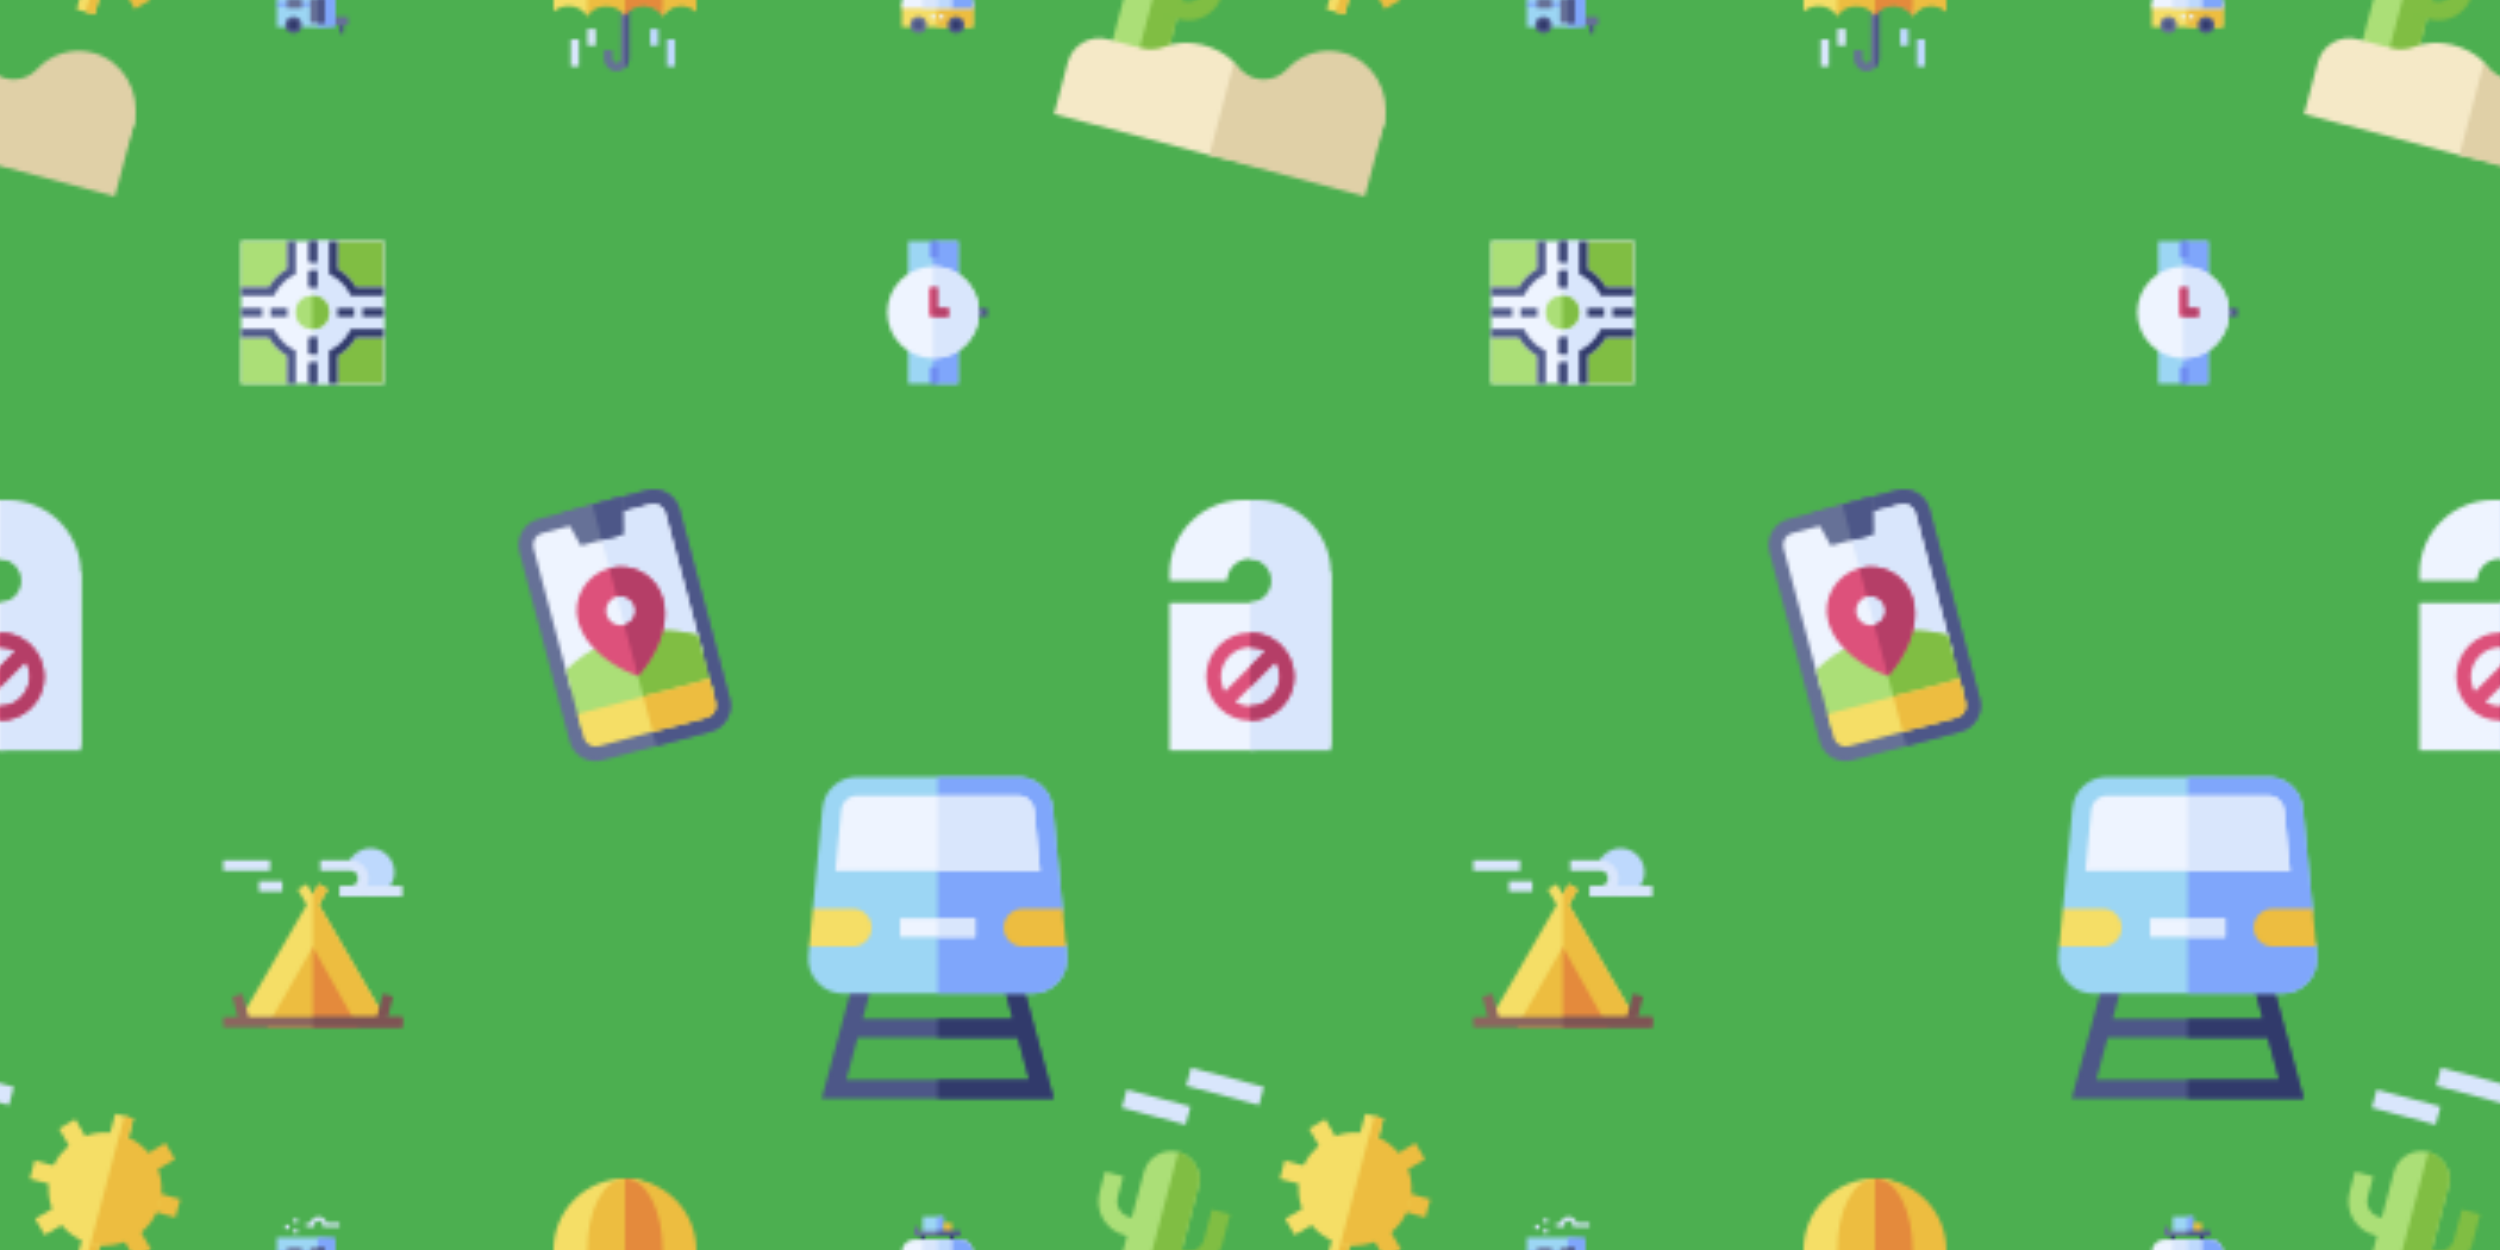 <svg xmlns="http://www.w3.org/2000/svg" xmlns:xlink="http://www.w3.org/1999/xlink" xmlns:fi="http://pattern.flaticon.com/" x="0" y="0" width="700" height="350" viewBox="0 0 700 350"><rect x="0px" y="0px" width="100%" height="100%" opacity="1" fill="#4caf50"/><defs><g transform="matrix(0.078 0 0 0.078 242.5 67.5)" id="L1_116"><path d="m331 385.928v126.072h-75l-15.001-10-14.999 10h-75v-126.072z" id="XMLID_352_" fill="#9cd6f4"/><path d="m241 385.928v112.072l14.999 14h75.001v-126.072c-11.007 0-80.336 0-90 0z" id="XMLID_1272_" fill="#7fa6fb"/><path d="m151 126.072v-126.072h75l14.999 10 15.001-10h75v126.072c-39.173 0-140.543 0-180 0z" id="XMLID_351_" fill="#9cd6f4"/><path d="m331 126.072v-126.072h-75.001l-14.999 15v111.072z" id="XMLID_1259_" fill="#7fa6fb"/><path d="m391 241h45v30h-45z" id="XMLID_1270_" fill="#4d5788"/><path d="m226 452h30v60h-30z" id="XMLID_1269_" fill="#7fa6fb"/><path d="m241 452h15v60h-15z" id="XMLID_350_" fill="#6780eb"/><path d="m226 0h30v60h-30z" id="XMLID_1268_" fill="#7fa6fb"/><path d="m241 0h15v60h-15z" id="XMLID_353_" fill="#6780eb"/><circle cx="241" cy="256" r="165" id="XMLID_1273_" fill="#eef4ff"/><path d="m406 256c0-90.981-74.019-165-165-165v330c90.981 0 165-74.019 165-165z" id="XMLID_1054_" fill="#d9e6fc"/><path d="m296 271h-70v-105h30v75h40z" id="XMLID_1271_" fill="#dd517b"/><path d="m296 241h-40v-75h-15v105h55z" id="XMLID_355_" fill="#b53e67"/></g><g transform="matrix(0.098 0 0 0.098 62.5 237.5)" id="L1_117"><path d="m438.032 504.539 25.936-15.078-190.617-327.861 25.617-44.061-25.936-15.078-17.032 29.295-17.032-29.295-25.936 15.078 25.617 44.061-190.617 327.861 25.936 15.078z" id="XMLID_62_" fill="#f5de66"/><path d="m463.968 489.461-190.617-327.861 25.617-44.061-25.936-15.078-17.032 29.295v372.783h182.032z" id="XMLID_22_" fill="#edbd40"/><path d="m421.222 443.5h79.555v29.999h-79.555z" transform="matrix(0.251 -0.968 0.968 0.251 -98.66 789.444)" id="XMLID_2208_" fill="#7e5454"/><path d="m36 418.723h29.999v79.555h-29.999z" transform="matrix(0.968 -0.251 0.251 0.968 -113.628 27.547)" id="XMLID_2207_" fill="#8c665f"/><path d="m384.8 54.685-28-10.77c10.103-26.267 35.804-43.915 63.952-43.915 37.771 0 68.5 30.729 68.5 68.5 0 38.065-30.73 69.033-68.502 69.033l-27.25-19.533z" id="XMLID_6_" fill="#bed9fd"/><g fill="#d9e6fc"><path d="m338.936 107.533h173.064v30h-173.064z" id="XMLID_2201_"/><path d="m0 34.301h133.897v30h-133.897z" id="XMLID_2200_"/><path d="m101.948 94h66.949v30h-66.949z" id="XMLID_2199_"/><path d="m363.909 137.533h-31.87v-30h31.87c11.919 0 21.617-9.697 21.617-21.616s-9.697-21.616-21.617-21.616h-86.561v-30h86.561c28.461 0 51.617 23.155 51.617 51.616s-23.156 51.616-51.617 51.616z" id="XMLID_2198_"/></g><path d="m385.568 512h-261.628l132.06-229.535z" id="XMLID_2205_" fill="#edbd40"/><path d="m256 282.465v229.535h129.568z" id="XMLID_12_" fill="#e48a3c"/><path d="m0 482h512v30h-512z" id="XMLID_2211_" fill="#8c665f"/><path d="m256.124 482h255.876v30h-255.876z" id="XMLID_5_" fill="#7e5454"/></g><g transform="matrix(0.176 0 0 0.176 217.5 217.5)" id="L1_118"><path d="m390.483 326.098-28.967 7.805 13.769 51.097h-238.57l13.769-51.098-28.967-7.805-50.094 185.903h369.154zm-261.852 88.902h254.738l18.054 67h-290.846z" fill="#4d5788"/><path d="m390.483 326.098-28.966 7.804 13.768 51.098-119.231.01v30l127.315-.01 18.054 67h-145.369v30h184.523z" fill="#313a6b"/><path d="m406.448 345h-300.896c-15.604 0-30.573-6.621-41.07-18.165-10.497-11.545-15.669-27.074-14.19-42.607l1.355-14.229 24.354-31.634-18.642-28.361 15.216-159.756c2.729-28.646 26.486-50.248 55.261-50.248h256.328c28.775 0 52.532 21.602 55.261 50.248l15.216 159.756-7.521 26.018 13.203 33.646 1.387 14.56c1.478 15.533-3.693 31.062-14.19 42.607-10.498 11.544-25.468 18.165-41.072 18.165z" fill="#9cd6f4"/><path d="m447.519 326.835c10.497-11.545 15.669-27.074 14.19-42.607l-1.356-14.234-13.289-34.538 7.576-25.451-15.215-159.757c-2.729-28.646-26.485-50.248-55.261-50.248h-128.164v345h150.448c15.604 0 30.574-6.621 41.071-18.165z" fill="#7fa6fb"/><path d="m196 225h120v30h-120z" id="XMLID_2433_" fill="#eef4ff"/><path d="m256 225h60v30h-60z" id="XMLID_2730_" fill="#d9e6fc"/><path d="m391 210c-16.568 0-30 13.432-30 30s13.432 30 30 30h69.353l-5.714-60c-13.352 0-50.338 0-63.639 0z" id="XMLID_2572_" fill="#edbd40"/><path d="m121 270c16.568 0 30-13.432 30-30s-13.432-30-30-30c-14.854 0-49.012 0-63.64 0l-5.714 60z" id="XMLID_2441_" fill="#f5de66"/><path d="m127.836 30h256.328c13.224 0 24.142 9.928 25.396 23.092l9.229 96.908h-325.578l9.229-96.908c1.254-13.164 12.172-23.092 25.396-23.092z" fill="#eef4ff"/><path d="m409.56 53.092c-1.254-13.164-12.172-23.092-25.396-23.092h-128.164v120h162.789z" fill="#d9e6fc"/></g><g transform="matrix(0.078 0 0 0.078 67.5 67.5)" id="L1_119"><path d="m0 0h512v512h-512z" id="XMLID_135_" fill="#eef4ff"/><path d="m256 0h256v512h-256z" id="XMLID_2279_" fill="#d9e6fc"/><path d="m100.091 346h-100.091v166h166v-100.091c-27.183-15.76-50.15-38.727-65.909-65.909z" id="XMLID_1286_" fill="#abdf77"/><path d="m346 411.909v100.091h166v-166h-100.091c-15.759 27.182-38.726 50.149-65.909 65.909z" id="XMLID_1298_" fill="#80be43"/><path d="m166 100.091v-100.091h-166v166h100.091c15.759-27.182 38.726-50.149 65.909-65.909z" id="XMLID_1300_" fill="#abdf77"/><path d="m346 0v100.091c27.183 15.759 50.15 38.727 65.909 65.909h100.091v-166z" id="XMLID_1893_" fill="#80be43"/><path d="m324.172 389.651-8.172 4.178v118.171h30v-100.091c27.183-15.759 50.15-38.727 65.909-65.909h100.091v-30h-118.171c-2.358 3.356-18.96 47.734-69.657 73.651z" id="XMLID_1894_" fill="#313a6b"/><path d="m187.828 389.651c-50.816-25.978-67.291-70.286-69.656-73.651h-118.172v30h100.091c15.759 27.182 38.726 50.149 65.909 65.909v100.091h30v-118.171z" id="XMLID_1895_" fill="#4d5788"/><path d="m187.828 122.349 8.172-4.178v-118.171h-30v100.091c-27.183 15.759-50.15 38.727-65.909 65.909h-100.091v30h118.171c2.358-3.356 18.96-47.734 69.657-73.651z" id="XMLID_1897_" fill="#4d5788"/><path d="m346 100.091v-100.091h-30v118.171c3.356 2.358 47.735 18.96 73.651 69.656l4.178 8.172h118.171v-30h-100.091c-15.759-27.181-38.726-50.148-65.909-65.908z" id="XMLID_1898_" fill="#313a6b"/><path d="m436 241h76v30h-76z" id="XMLID_2288_" fill="#313a6b"/><path d="m346 241h60v30h-60z" id="XMLID_2287_" fill="#313a6b"/><g fill="#4d5788"><path d="m106 241h60v30h-60z" id="XMLID_2286_"/><path d="m0 241h76v30h-76z" id="XMLID_2285_"/><path d="m241 0h30v76h-30z" id="XMLID_2284_"/><path d="m241 106h30v60h-30z" id="XMLID_2283_"/><path d="m241 346h30v60h-30z" id="XMLID_2282_"/><path d="m241 436h30v76h-30z" id="XMLID_2281_"/></g><path d="m256 0h15v76h-15z" id="XMLID_1927_" fill="#313a6b"/><path d="m256 106h15v60h-15z" id="XMLID_1287_" fill="#313a6b"/><path d="m256 346h15v60h-15z" id="XMLID_1258_" fill="#313a6b"/><path d="m256 436h15v76h-15z" id="XMLID_133_" fill="#313a6b"/><circle cx="256" cy="256" r="60" id="XMLID_2290_" fill="#abdf77"/><path d="m316 256c0-33.084-26.916-60-60-60v120c33.084 0 60-26.916 60-60z" id="XMLID_1827_" fill="#80be43"/></g><g transform="matrix(0.078 0 0 0.078 155 330)" id="L1_120"><path d="m256 .168c-141.159 0-256 114.393-256 255v42.849c14.265-12.355 32.855-19.849 53.208-19.849.359 0 .713.023 1.071.027.353-.005.7-.027 1.054-.027 27.125 0 50.979 13.972 64.782 35.105.409.59.827 1.244 1.221 1.845 13.819-46.947 26.201-42.95 74.664-42.95 74.314 0 35.398 12.024 60.336 41.499 0-74.748 127-47.172 135 .897.02.115 61.5-94.395 121-16.048-14.186-80.506-72.953-298.348-256.336-298.348z" fill="#f5de66"/><path d="m459.127 278.666c20.354 0 38.944 7.493 53.209 19.849v-42.849c0-140.607-114.841-255-256-255v313c0-63.165 134.25-49.165 134.25-16.512l.75 17.408c14.52-22.208 39.277-35.896 67.791-35.896z" fill="#edbd40"/><path d="m226.336 512.168c-24.813 0-45-20.187-45-45v-30h30v30c0 8.271 6.729 15 15 15s15-6.729 15-15v-222h30v222c0 24.813-20.187 45-45 45z" id="XMLID_480_" fill="#667197"/><path d="m271.336 467.168v-222h-15v255.505c9.199-8.245 15-20.209 15-33.505z" id="XMLID_1785_" fill="#4d5788"/><path d="m346.336 360.168h30v60h-30z" id="XMLID_410_" fill="#bed9fd"/><path d="m406.336 397.668h30v97.5h-30z" id="XMLID_409_" fill="#bed9fd"/><path d="m121.336 360.168h30v60h-30z" id="XMLID_242_" fill="#d9e6fc"/><path d="m61.336 397.668h30v97.5h-30z" id="XMLID_241_" fill="#d9e6fc"/><path d="m189.159 278.168c27.91 0 52.529 14.064 67.177 35.486 0-27.116 0-298.616 0-313.486-75.701 0-135 112.009-135 255v59.95c14.563-21.962 39.496-36.95 67.823-36.95z" fill="#edbd40"/><path d="m323.549 278.168c28.303 0 53.219 14.464 67.787 36.395v-59.395c0-142.991-59.299-255-135-255v313.537c14.644-21.451 39.281-35.537 67.213-35.537z" fill="#e48a3c"/></g><g transform="matrix(0.132 -0.035 0.035 0.132 132.134 150.251)" id="L1_121"><path d="m371 0h-230c-30.327 0-55 24.673-55 55v402c0 30.327 24.673 55 55 55h230c30.327 0 55-24.673 55-55v-402c0-30.327-24.673-55-55-55z" id="XMLID_411_" fill="#667197"/><path d="m426 457v-402c0-30.327-24.673-55-55-55h-115.167v512h115.167c30.327 0 55-24.673 55-55z" id="XMLID_2180_" fill="#4d5788"/><path d="m396 351.667v-296.667c0-13.785-11.215-25-25-25h-230c-13.785 0-25 11.215-25 25v296.667z" id="XMLID_2333_" fill="#eef4ff"/><path d="m396 351.667v-296.667c0-13.785-11.215-25-25-25h-115.167v321.667z" id="XMLID_1766_" fill="#d9e6fc"/><path d="m396 435c0-7.09 0-118.266 0-120.67-22.573-13.451-48.148-23.528-75.509-29.712l.009-.041c-.103-.022-6.96-1.469-10.189-2.075l-.014.073c-23.938-4.27-47.773-5.328-70.648-3.172-12.708.013-25.221.949-37.396 2.833l-.129.319-.024-.129c-31.36 5.839-60.637 16.728-86.101 31.902v120.672z" id="XMLID_1764_" fill="#abdf77"/><path d="m396 435c0-7.09 0-118.266 0-120.67-22.573-13.451-48.148-23.528-75.509-29.712l.009-.041c-.103-.022-6.96-1.469-10.189-2.075l-.014.073c-18.345-3.272-36.627-4.651-54.465-4.149v156.574z" id="XMLID_1639_" fill="#80be43"/><path d="m256 135c-49.942 0-90.73 40.496-89.998 90.221 1.1 74.792 78.097 129.75 81.374 132.052l8.457 5.943 8.564-5.787c3.287-2.221 80.502-55.269 81.6-132.214.713-49.717-40.05-90.215-89.997-90.215zm0 120c-16.542 0-30-13.458-30-30s13.458-30 30-30 30 13.458 30 30-13.458 30-30 30z" id="XMLID_1716_" fill="#dd517b"/><path d="m345.998 225.214c.704-49.156-39.422-90.21-90.165-90.21v60c16.532-.145 30.167 13.361 30.167 29.996 0 16.608-13.61 30.141-30.167 29.996v108.22l8.564-5.787c3.288-2.221 80.502-55.269 81.601-132.215z" id="XMLID_1784_" fill="#b53e67"/><path d="m116 457c0 13.785 11.215 25 25 25h230c13.785 0 25-11.215 25-25v-50h-280z" id="XMLID_1781_" fill="#f5de66"/><path d="m396 457v-50h-140.167v75h115.167c13.785 0 25-11.215 25-25z" id="XMLID_1198_" fill="#edbd40"/><path d="m301 75h-90l-18.75-75h127.583z" id="XMLID_1887_" fill="#667197"/><path d="m319.833 0h-64v75h45.167z" id="XMLID_2223_" fill="#4d5788"/></g><g transform="matrix(0.039 0 0 0.039 252.5 340)" id="L1_122"><path d="m345 136h30v55h-30z" fill="#313a6b"/><path d="m135 136h30v55h-30z" fill="#313a6b"/><path d="m0 451h512v-164h-512z" id="XMLID_2033_" fill="#f5de66"/><path d="m255.006 287v164h256.994v-164z" id="XMLID_245_" fill="#edbd40"/><path d="m150 16h150v135h-150z" id="XMLID_1453_" fill="#9cd6f4"/><path d="m256.006 16h43.994v135h-43.994z" id="XMLID_1576_" fill="#7fa6fb"/><path d="m300 61h60v90h-60z" id="XMLID_1572_" fill="#edbd40"/><path d="m421.5 181c-3.965 0-325.242 0-331 0-49.902 0-90.5 40.598-90.5 90.5v44.5h512v-44.5c0-49.902-40.598-90.5-90.5-90.5z" id="XMLID_2250_" fill="#eef4ff"/><path d="m150 181h105v135h-105z" id="XMLID_1725_" fill="#d9e6fc"/><path d="m255 181h105v135h-105z" id="XMLID_1726_" fill="#bed9fd"/><path d="m421.5 181h-61.5v135h152v-44.5c0-49.902-40.598-90.5-90.5-90.5z" id="XMLID_1727_" fill="#7fa6fb"/><circle cx="120" cy="436" r="60" id="XMLID_1598_" fill="#667197"/><circle cx="120" cy="436" r="30" id="XMLID_1599_" fill="#4d5788"/><circle cx="390" cy="436" r="60" id="XMLID_1595_" fill="#4d5788"/><circle cx="390" cy="436" r="30" id="XMLID_1596_" fill="#313a6b"/><path d="m210 361h30v30h-30z" id="XMLID_1570_" fill="#eef4ff"/><path d="m270 361h30v30h-30z" id="XMLID_1569_" fill="#eef4ff"/><path d="m420 151h-330v-60h30v30h300z" id="XMLID_2169_" fill="#667197"/><path d="m256 121h164v30h-164z" id="XMLID_2171_" fill="#4d5788"/></g><g transform="matrix(0.137 0 0 0.137 315 140)" id="L1_123"><path d="m421 502-165 10h-165v-302h163.109c67.391 0 65.112-89.953 2.102-89.953-21.221 0-40.414 13.213-45.685 33.691l-2.898 11.262h-116.628v-15c0-82.71 67.29-150 150-150h15l165 150z" id="XMLID_1226_" fill="#eef4ff"/><path d="m421 150c0-82.71-67.29-150-150-150h-15v120.043c38.194 1.591 57.48 47.948 30.658 76.032-8.139 8.522-18.966 13.402-30.658 13.879v302.046h165z" id="XMLID_1288_" fill="#d9e6fc"/><path d="m319.64 297.36c-35.09-35.09-92.188-35.091-127.279 0s-35.091 92.188 0 127.279c35.092 35.092 92.19 35.089 127.279 0 35.09-35.09 35.09-92.188 0-127.279zm-106.067 21.213c19.736-19.735 49.906-22.817 72.904-9.264l-82.168 82.168c-13.556-22.999-10.468-53.171 9.264-72.904zm84.854 84.854c-19.733 19.733-49.904 22.82-72.904 9.264l82.168-82.168c13.556 22.999 10.468 53.171-9.264 72.904z" fill="#dd517b"/><path d="m256 271.042v29.986c10.554 0 21.11 2.761 30.477 8.281l-30.477 30.478v42.426l51.751-51.751c22.886 38.053-3.892 90.51-51.751 90.51v29.985c23.047 0 46.094-8.772 63.64-26.318 56.742-56.742 16.005-153.597-63.64-153.597z" fill="#b53e67"/></g><g transform="matrix(0.039 0 0 0.039 77.5 340)" id="L1_124"><path d="m450 91h-120v-15c0-16.542-13.458-30-30-30s-30 13.458-30 30v15h-60v-30h31.898c6.678-25.85 30.195-45 58.102-45s51.424 19.15 58.102 45h91.898z" id="XMLID_2328_" fill="#d9e6fc"/><path d="m450 419.666h30v76.334h-30z" id="XMLID_2314_" fill="#4d5788"/><path d="m405 376h107v60h-107z" id="XMLID_2344_" fill="#667197"/><path d="m0 166v105l10 15-10 15v150h292.5l117.5-10 10-132.5-10-132.5-117.5-10z" id="XMLID_146_" fill="#9cd6f4"/><path d="m292.5 166v285h127.5v-285z" id="XMLID_116_" fill="#7fa6fb"/><circle cx="120" cy="436" r="60" id="XMLID_2338_" fill="#4d5788"/><circle cx="120" cy="436" r="30" id="XMLID_2339_" fill="#313a6b"/><path d="m168.333 271h71.667v30h-71.667z" id="XMLID_2330_" fill="#7fa6fb"/><path d="m0 271h89.5v30h-89.5z" id="XMLID_2329_" fill="#7fa6fb"/><g fill="#d9e6fc"><path d="m120 106h30v30h-30z" id="XMLID_2326_"/><path d="m60 76h30v30h-30z" id="XMLID_2320_"/><path d="m120 31h30v30h-30z" id="XMLID_2315_"/></g><path d="m240 241h105v180h-105z" id="XMLID_2340_" fill="#667197"/><path d="m292.5 241h52.5v180h-52.5z" id="XMLID_27_" fill="#4d5788"/><path d="m75 241h105v75h-105z" id="XMLID_2313_" fill="#667197"/></g><g transform="matrix(0.17 0.045 -0.045 0.17 318.18 294.887)" id="L1_125"><path d="m75.006 285h-19.333c-30.695 0-55.666-24.972-55.666-55.667v-34.333h30v34.333c-.001 14.153 11.513 25.667 25.666 25.667h19.334v30z" id="XMLID_443_" fill="#abdf77"/><path d="m377.006 0h30v45h-30z" id="XMLID_458_" fill="#f5de66"/><path d="m377.006 195h30v45h-30z" id="XMLID_457_" fill="#f5de66"/><g fill="#edbd40"><path d="m392.006 0h15v45h-15z" id="XMLID_1016_"/><path d="m392.006 195h15v45h-15z" id="XMLID_1013_"/><path d="m438.449 36.057h44.999v30h-44.999z" transform="matrix(0.707 -0.707 0.707 0.707 98.906 340.894)" id="XMLID_456_"/></g><path d="m300.563 173.943h45v30h-45z" transform="matrix(0.707 -0.707 0.707 0.707 -38.98 283.78)" id="XMLID_455_" fill="#f5de66"/><path d="m308.063 28.557h30v45h-30z" transform="matrix(0.707 -0.707 0.707 0.707 58.522 243.397)" id="XMLID_454_" fill="#f5de66"/><path d="m445.949 166.443h30v44.999h-30z" transform="matrix(0.707 -0.707 0.707 0.707 1.406 381.28)" id="XMLID_453_" fill="#edbd40"/><path d="m272.006 105h45v30h-45z" id="XMLID_452_" fill="#f5de66"/><path d="m467.006 105h45v30h-45z" id="XMLID_451_" fill="#edbd40"/><path d="m.017 60h105v30h-105z" id="XMLID_450_" fill="#d9e6fc"/><path d="m90.006 0h120v30h-120z" id="XMLID_449_" fill="#d9e6fc"/><path d="m105.006 135c-24.813 0-45 20.187-45 45v215c0 24.813 20.187 45 45 45s45-20.187 45-45c0-23.87 0-191.682 0-215 0-24.813-20.187-45-45-45z" id="XMLID_587_" fill="#abdf77"/><path d="m150.006 395c0-23.87 0-191.682 0-215 0-24.813-20.187-45-45-45v305c24.813 0 45-20.187 45-45z" id="XMLID_1221_" fill="#80be43"/><path d="m502.006 502-246 10h-256v-85c0-28.673 23.327-52 52-52h55.502c12.811 0 25.33-4.141 35.249-11.661 30.848-23.387 81.064-23.964 113.249-4.259 2.344 1.435 4.591 4.978 6.729 6.626 26.109 20.139 62.744 20.412 77.716-7.821 28.014-52.825 99.44-65.157 143.584-20.726 16.87 16.978 27.953 53.051 27.953 53.051z" id="XMLID_447_" fill="#f5e9c7"/><path d="m420.686 300.002c-33.71-.231-64.439 18.098-80.235 47.882-15.339 28.924-45.594 27.087-45.694 27.115-19.961 0-30.372-10.775-38.751-15.898v152.899h256c0-1.609.002 16.343-.018-121.79-2.389-48.91-42.348-89.844-91.302-90.208z" id="XMLID_623_" fill="#e0d0a7"/><path d="m154.34 315h-19.333v-30h19.333c14.152 0 25.667-11.514 25.667-25.667v-49.333h30v49.333c-.001 30.695-24.973 55.667-55.667 55.667z" id="XMLID_444_" fill="#80be43"/><path d="m392.006 210c-49.626 0-90-40.374-90-90s40.374-90 90-90 90 90 90 90-40.374 90-90 90z" id="XMLID_467_" fill="#f5de66"/><path d="m482.006 120c0-49.626-40.374-90-90-90v180c49.626 0 90-40.374 90-90z" id="XMLID_621_" fill="#edbd40"/></g></defs><g fi:class="KUsePattern"><pattern id="pattern_L1_116" width="350" height="350" patternUnits="userSpaceOnUse"><use xlink:href="#L1_116" x="-350" y="-350"/><use xlink:href="#L1_116" x="0" y="-350"/><use xlink:href="#L1_116" x="350" y="-350"/><use xlink:href="#L1_116" x="-350" y="0"/><use xlink:href="#L1_116" x="0" y="0"/><use xlink:href="#L1_116" x="350" y="0"/><use xlink:href="#L1_116" x="-350" y="350"/><use xlink:href="#L1_116" x="0" y="350"/><use xlink:href="#L1_116" x="350" y="350"/></pattern><rect x="0" y="0" width="100%" height="100%" fill="url(#pattern_L1_116)"/></g><g fi:class="KUsePattern"><pattern id="pattern_L1_117" width="350" height="350" patternUnits="userSpaceOnUse"><use xlink:href="#L1_117" x="-350" y="-350"/><use xlink:href="#L1_117" x="0" y="-350"/><use xlink:href="#L1_117" x="350" y="-350"/><use xlink:href="#L1_117" x="-350" y="0"/><use xlink:href="#L1_117" x="0" y="0"/><use xlink:href="#L1_117" x="350" y="0"/><use xlink:href="#L1_117" x="-350" y="350"/><use xlink:href="#L1_117" x="0" y="350"/><use xlink:href="#L1_117" x="350" y="350"/></pattern><rect x="0" y="0" width="100%" height="100%" fill="url(#pattern_L1_117)"/></g><g fi:class="KUsePattern"><pattern id="pattern_L1_118" width="350" height="350" patternUnits="userSpaceOnUse"><use xlink:href="#L1_118" x="-350" y="-350"/><use xlink:href="#L1_118" x="0" y="-350"/><use xlink:href="#L1_118" x="350" y="-350"/><use xlink:href="#L1_118" x="-350" y="0"/><use xlink:href="#L1_118" x="0" y="0"/><use xlink:href="#L1_118" x="350" y="0"/><use xlink:href="#L1_118" x="-350" y="350"/><use xlink:href="#L1_118" x="0" y="350"/><use xlink:href="#L1_118" x="350" y="350"/></pattern><rect x="0" y="0" width="100%" height="100%" fill="url(#pattern_L1_118)"/></g><g fi:class="KUsePattern"><pattern id="pattern_L1_119" width="350" height="350" patternUnits="userSpaceOnUse"><use xlink:href="#L1_119" x="-350" y="-350"/><use xlink:href="#L1_119" x="0" y="-350"/><use xlink:href="#L1_119" x="350" y="-350"/><use xlink:href="#L1_119" x="-350" y="0"/><use xlink:href="#L1_119" x="0" y="0"/><use xlink:href="#L1_119" x="350" y="0"/><use xlink:href="#L1_119" x="-350" y="350"/><use xlink:href="#L1_119" x="0" y="350"/><use xlink:href="#L1_119" x="350" y="350"/></pattern><rect x="0" y="0" width="100%" height="100%" fill="url(#pattern_L1_119)"/></g><g fi:class="KUsePattern"><pattern id="pattern_L1_120" width="350" height="350" patternUnits="userSpaceOnUse"><use xlink:href="#L1_120" x="-350" y="-350"/><use xlink:href="#L1_120" x="0" y="-350"/><use xlink:href="#L1_120" x="350" y="-350"/><use xlink:href="#L1_120" x="-350" y="0"/><use xlink:href="#L1_120" x="0" y="0"/><use xlink:href="#L1_120" x="350" y="0"/><use xlink:href="#L1_120" x="-350" y="350"/><use xlink:href="#L1_120" x="0" y="350"/><use xlink:href="#L1_120" x="350" y="350"/></pattern><rect x="0" y="0" width="100%" height="100%" fill="url(#pattern_L1_120)"/></g><g fi:class="KUsePattern"><pattern id="pattern_L1_121" width="350" height="350" patternUnits="userSpaceOnUse"><use xlink:href="#L1_121" x="-350" y="-350"/><use xlink:href="#L1_121" x="0" y="-350"/><use xlink:href="#L1_121" x="350" y="-350"/><use xlink:href="#L1_121" x="-350" y="0"/><use xlink:href="#L1_121" x="0" y="0"/><use xlink:href="#L1_121" x="350" y="0"/><use xlink:href="#L1_121" x="-350" y="350"/><use xlink:href="#L1_121" x="0" y="350"/><use xlink:href="#L1_121" x="350" y="350"/></pattern><rect x="0" y="0" width="100%" height="100%" fill="url(#pattern_L1_121)"/></g><g fi:class="KUsePattern"><pattern id="pattern_L1_122" width="350" height="350" patternUnits="userSpaceOnUse"><use xlink:href="#L1_122" x="-350" y="-350"/><use xlink:href="#L1_122" x="0" y="-350"/><use xlink:href="#L1_122" x="350" y="-350"/><use xlink:href="#L1_122" x="-350" y="0"/><use xlink:href="#L1_122" x="0" y="0"/><use xlink:href="#L1_122" x="350" y="0"/><use xlink:href="#L1_122" x="-350" y="350"/><use xlink:href="#L1_122" x="0" y="350"/><use xlink:href="#L1_122" x="350" y="350"/></pattern><rect x="0" y="0" width="100%" height="100%" fill="url(#pattern_L1_122)"/></g><g fi:class="KUsePattern"><pattern id="pattern_L1_123" width="350" height="350" patternUnits="userSpaceOnUse"><use xlink:href="#L1_123" x="-350" y="-350"/><use xlink:href="#L1_123" x="0" y="-350"/><use xlink:href="#L1_123" x="350" y="-350"/><use xlink:href="#L1_123" x="-350" y="0"/><use xlink:href="#L1_123" x="0" y="0"/><use xlink:href="#L1_123" x="350" y="0"/><use xlink:href="#L1_123" x="-350" y="350"/><use xlink:href="#L1_123" x="0" y="350"/><use xlink:href="#L1_123" x="350" y="350"/></pattern><rect x="0" y="0" width="100%" height="100%" fill="url(#pattern_L1_123)"/></g><g fi:class="KUsePattern"><pattern id="pattern_L1_124" width="350" height="350" patternUnits="userSpaceOnUse"><use xlink:href="#L1_124" x="-350" y="-350"/><use xlink:href="#L1_124" x="0" y="-350"/><use xlink:href="#L1_124" x="350" y="-350"/><use xlink:href="#L1_124" x="-350" y="0"/><use xlink:href="#L1_124" x="0" y="0"/><use xlink:href="#L1_124" x="350" y="0"/><use xlink:href="#L1_124" x="-350" y="350"/><use xlink:href="#L1_124" x="0" y="350"/><use xlink:href="#L1_124" x="350" y="350"/></pattern><rect x="0" y="0" width="100%" height="100%" fill="url(#pattern_L1_124)"/></g><g fi:class="KUsePattern"><pattern id="pattern_L1_125" width="350" height="350" patternUnits="userSpaceOnUse"><use xlink:href="#L1_125" x="-350" y="-350"/><use xlink:href="#L1_125" x="0" y="-350"/><use xlink:href="#L1_125" x="350" y="-350"/><use xlink:href="#L1_125" x="-350" y="0"/><use xlink:href="#L1_125" x="0" y="0"/><use xlink:href="#L1_125" x="350" y="0"/><use xlink:href="#L1_125" x="-350" y="350"/><use xlink:href="#L1_125" x="0" y="350"/><use xlink:href="#L1_125" x="350" y="350"/></pattern><rect x="0" y="0" width="100%" height="100%" fill="url(#pattern_L1_125)"/></g></svg>